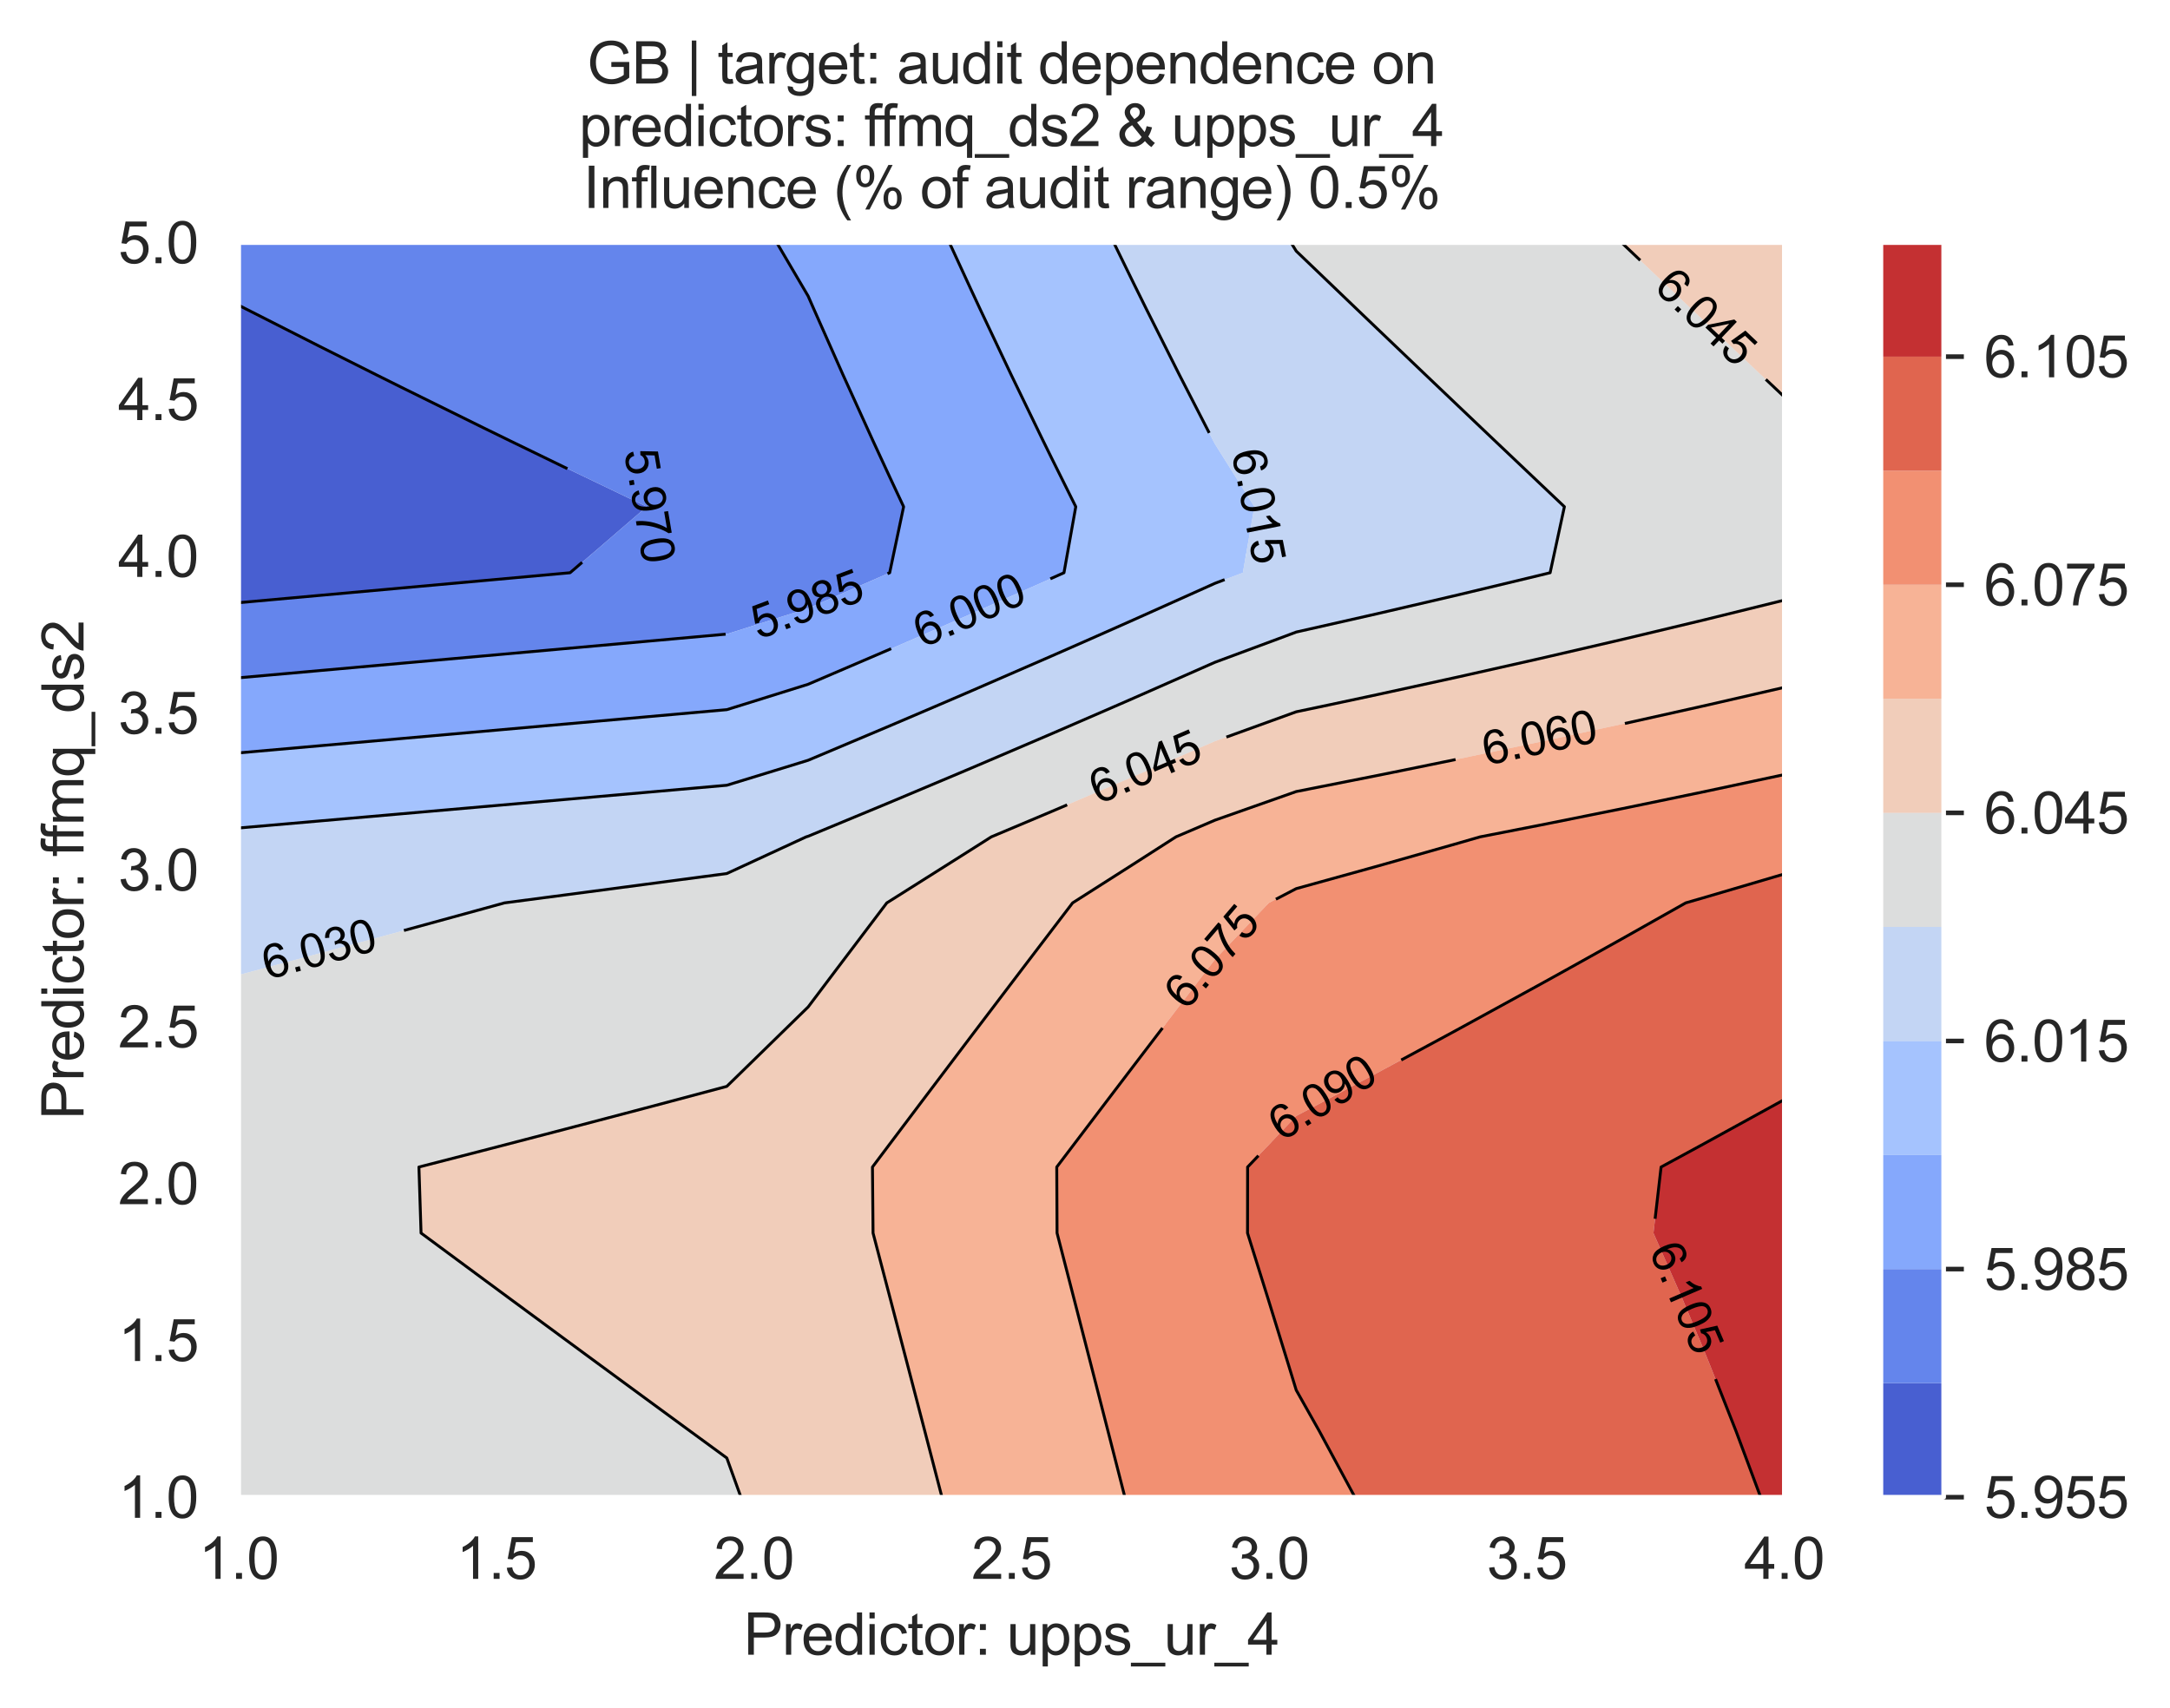 <?xml version="1.0" encoding="utf-8" standalone="no"?>
<!DOCTYPE svg PUBLIC "-//W3C//DTD SVG 1.1//EN"
  "http://www.w3.org/Graphics/SVG/1.1/DTD/svg11.dtd">
<svg xmlns:xlink="http://www.w3.org/1999/xlink" width="376.041pt" height="295.974pt" viewBox="0 0 376.041 295.974" xmlns="http://www.w3.org/2000/svg" version="1.1">
 <defs>
  <style type="text/css">*{stroke-linejoin: round; stroke-linecap: butt}</style>
 </defs>
 <g id="figure_1">
  <g id="patch_1">
   <path d="M 0 295.974 
L 376.041 295.974 
L 376.041 0 
L 0 0 
z
" style="fill: #ffffff"/>
  </g>
  <g id="axes_1">
   <g id="patch_2">
    <path d="M 41.367 259.483 
L 309.207 259.483 
L 309.207 42.043 
L 41.367 42.043 
z
" style="fill: #eaeaf2"/>
   </g>
   <g id="matplotlib.axis_1">
    <g id="xtick_1">
     <g id="line2d_1">
      <path d="M 41.367 259.483 
L 41.367 42.043 
" clip-path="url(#p61be974953)" style="fill: none; stroke: #ffffff; stroke-width: 0.8; stroke-linecap: round"/>
     </g>
     <g id="text_1">
      <!-- 1.0 -->
      <g style="fill: #262626" transform="translate(34.417 273.641)scale(0.1 -0.1)">
       <defs>
        <path id="ArialMT-31" d="M 2384 0 
L 1822 0 
L 1822 3584 
Q 1619 3391 1289 3197 
Q 959 3003 697 2906 
L 697 3450 
Q 1169 3672 1522 3987 
Q 1875 4303 2022 4600 
L 2384 4600 
L 2384 0 
z
" transform="scale(0.016)"/>
        <path id="ArialMT-2e" d="M 581 0 
L 581 641 
L 1222 641 
L 1222 0 
L 581 0 
z
" transform="scale(0.016)"/>
        <path id="ArialMT-30" d="M 266 2259 
Q 266 3072 433 3567 
Q 600 4063 929 4331 
Q 1259 4600 1759 4600 
Q 2128 4600 2406 4451 
Q 2684 4303 2865 4023 
Q 3047 3744 3150 3342 
Q 3253 2941 3253 2259 
Q 3253 1453 3087 958 
Q 2922 463 2592 192 
Q 2263 -78 1759 -78 
Q 1097 -78 719 397 
Q 266 969 266 2259 
z
M 844 2259 
Q 844 1131 1108 757 
Q 1372 384 1759 384 
Q 2147 384 2411 759 
Q 2675 1134 2675 2259 
Q 2675 3391 2411 3762 
Q 2147 4134 1753 4134 
Q 1366 4134 1134 3806 
Q 844 3388 844 2259 
z
" transform="scale(0.016)"/>
       </defs>
       <use xlink:href="#ArialMT-31"/>
       <use xlink:href="#ArialMT-2e" x="55.615"/>
       <use xlink:href="#ArialMT-30" x="83.398"/>
      </g>
     </g>
    </g>
    <g id="xtick_2">
     <g id="line2d_2">
      <path d="M 86.007 259.483 
L 86.007 42.043 
" clip-path="url(#p61be974953)" style="fill: none; stroke: #ffffff; stroke-width: 0.8; stroke-linecap: round"/>
     </g>
     <g id="text_2">
      <!-- 1.5 -->
      <g style="fill: #262626" transform="translate(79.057 273.641)scale(0.1 -0.1)">
       <defs>
        <path id="ArialMT-35" d="M 266 1200 
L 856 1250 
Q 922 819 1161 601 
Q 1400 384 1738 384 
Q 2144 384 2425 690 
Q 2706 997 2706 1503 
Q 2706 1984 2436 2262 
Q 2166 2541 1728 2541 
Q 1456 2541 1237 2417 
Q 1019 2294 894 2097 
L 366 2166 
L 809 4519 
L 3088 4519 
L 3088 3981 
L 1259 3981 
L 1013 2750 
Q 1425 3038 1878 3038 
Q 2478 3038 2890 2622 
Q 3303 2206 3303 1553 
Q 3303 931 2941 478 
Q 2500 -78 1738 -78 
Q 1113 -78 717 272 
Q 322 622 266 1200 
z
" transform="scale(0.016)"/>
       </defs>
       <use xlink:href="#ArialMT-31"/>
       <use xlink:href="#ArialMT-2e" x="55.615"/>
       <use xlink:href="#ArialMT-35" x="83.398"/>
      </g>
     </g>
    </g>
    <g id="xtick_3">
     <g id="line2d_3">
      <path d="M 130.647 259.483 
L 130.647 42.043 
" clip-path="url(#p61be974953)" style="fill: none; stroke: #ffffff; stroke-width: 0.8; stroke-linecap: round"/>
     </g>
     <g id="text_3">
      <!-- 2.0 -->
      <g style="fill: #262626" transform="translate(123.697 273.641)scale(0.1 -0.1)">
       <defs>
        <path id="ArialMT-32" d="M 3222 541 
L 3222 0 
L 194 0 
Q 188 203 259 391 
Q 375 700 629 1000 
Q 884 1300 1366 1694 
Q 2113 2306 2375 2664 
Q 2638 3022 2638 3341 
Q 2638 3675 2398 3904 
Q 2159 4134 1775 4134 
Q 1369 4134 1125 3890 
Q 881 3647 878 3216 
L 300 3275 
Q 359 3922 746 4261 
Q 1134 4600 1788 4600 
Q 2447 4600 2831 4234 
Q 3216 3869 3216 3328 
Q 3216 3053 3103 2787 
Q 2991 2522 2730 2228 
Q 2469 1934 1863 1422 
Q 1356 997 1212 845 
Q 1069 694 975 541 
L 3222 541 
z
" transform="scale(0.016)"/>
       </defs>
       <use xlink:href="#ArialMT-32"/>
       <use xlink:href="#ArialMT-2e" x="55.615"/>
       <use xlink:href="#ArialMT-30" x="83.398"/>
      </g>
     </g>
    </g>
    <g id="xtick_4">
     <g id="line2d_4">
      <path d="M 175.287 259.483 
L 175.287 42.043 
" clip-path="url(#p61be974953)" style="fill: none; stroke: #ffffff; stroke-width: 0.8; stroke-linecap: round"/>
     </g>
     <g id="text_4">
      <!-- 2.5 -->
      <g style="fill: #262626" transform="translate(168.337 273.641)scale(0.1 -0.1)">
       <use xlink:href="#ArialMT-32"/>
       <use xlink:href="#ArialMT-2e" x="55.615"/>
       <use xlink:href="#ArialMT-35" x="83.398"/>
      </g>
     </g>
    </g>
    <g id="xtick_5">
     <g id="line2d_5">
      <path d="M 219.927 259.483 
L 219.927 42.043 
" clip-path="url(#p61be974953)" style="fill: none; stroke: #ffffff; stroke-width: 0.8; stroke-linecap: round"/>
     </g>
     <g id="text_5">
      <!-- 3.0 -->
      <g style="fill: #262626" transform="translate(212.977 273.641)scale(0.1 -0.1)">
       <defs>
        <path id="ArialMT-33" d="M 269 1209 
L 831 1284 
Q 928 806 1161 595 
Q 1394 384 1728 384 
Q 2125 384 2398 659 
Q 2672 934 2672 1341 
Q 2672 1728 2419 1979 
Q 2166 2231 1775 2231 
Q 1616 2231 1378 2169 
L 1441 2663 
Q 1497 2656 1531 2656 
Q 1891 2656 2178 2843 
Q 2466 3031 2466 3422 
Q 2466 3731 2256 3934 
Q 2047 4138 1716 4138 
Q 1388 4138 1169 3931 
Q 950 3725 888 3313 
L 325 3413 
Q 428 3978 793 4289 
Q 1159 4600 1703 4600 
Q 2078 4600 2393 4439 
Q 2709 4278 2876 4000 
Q 3044 3722 3044 3409 
Q 3044 3113 2884 2869 
Q 2725 2625 2413 2481 
Q 2819 2388 3044 2092 
Q 3269 1797 3269 1353 
Q 3269 753 2831 336 
Q 2394 -81 1725 -81 
Q 1122 -81 723 278 
Q 325 638 269 1209 
z
" transform="scale(0.016)"/>
       </defs>
       <use xlink:href="#ArialMT-33"/>
       <use xlink:href="#ArialMT-2e" x="55.615"/>
       <use xlink:href="#ArialMT-30" x="83.398"/>
      </g>
     </g>
    </g>
    <g id="xtick_6">
     <g id="line2d_6">
      <path d="M 264.567 259.483 
L 264.567 42.043 
" clip-path="url(#p61be974953)" style="fill: none; stroke: #ffffff; stroke-width: 0.8; stroke-linecap: round"/>
     </g>
     <g id="text_6">
      <!-- 3.5 -->
      <g style="fill: #262626" transform="translate(257.617 273.641)scale(0.1 -0.1)">
       <use xlink:href="#ArialMT-33"/>
       <use xlink:href="#ArialMT-2e" x="55.615"/>
       <use xlink:href="#ArialMT-35" x="83.398"/>
      </g>
     </g>
    </g>
    <g id="xtick_7">
     <g id="line2d_7">
      <path d="M 309.207 259.483 
L 309.207 42.043 
" clip-path="url(#p61be974953)" style="fill: none; stroke: #ffffff; stroke-width: 0.8; stroke-linecap: round"/>
     </g>
     <g id="text_7">
      <!-- 4.0 -->
      <g style="fill: #262626" transform="translate(302.257 273.641)scale(0.1 -0.1)">
       <defs>
        <path id="ArialMT-34" d="M 2069 0 
L 2069 1097 
L 81 1097 
L 81 1613 
L 2172 4581 
L 2631 4581 
L 2631 1613 
L 3250 1613 
L 3250 1097 
L 2631 1097 
L 2631 0 
L 2069 0 
z
M 2069 1613 
L 2069 3678 
L 634 1613 
L 2069 1613 
z
" transform="scale(0.016)"/>
       </defs>
       <use xlink:href="#ArialMT-34"/>
       <use xlink:href="#ArialMT-2e" x="55.615"/>
       <use xlink:href="#ArialMT-30" x="83.398"/>
      </g>
     </g>
    </g>
    <g id="text_8">
     <!-- Predictor: upps_ur_4 -->
     <g style="fill: #262626" transform="translate(128.875 286.786)scale(0.1 -0.1)">
      <defs>
       <path id="ArialMT-50" d="M 494 0 
L 494 4581 
L 2222 4581 
Q 2678 4581 2919 4538 
Q 3256 4481 3484 4323 
Q 3713 4166 3852 3881 
Q 3991 3597 3991 3256 
Q 3991 2672 3619 2267 
Q 3247 1863 2275 1863 
L 1100 1863 
L 1100 0 
L 494 0 
z
M 1100 2403 
L 2284 2403 
Q 2872 2403 3119 2622 
Q 3366 2841 3366 3238 
Q 3366 3525 3220 3729 
Q 3075 3934 2838 4000 
Q 2684 4041 2272 4041 
L 1100 4041 
L 1100 2403 
z
" transform="scale(0.016)"/>
       <path id="ArialMT-72" d="M 416 0 
L 416 3319 
L 922 3319 
L 922 2816 
Q 1116 3169 1280 3281 
Q 1444 3394 1641 3394 
Q 1925 3394 2219 3213 
L 2025 2691 
Q 1819 2813 1613 2813 
Q 1428 2813 1281 2702 
Q 1134 2591 1072 2394 
Q 978 2094 978 1738 
L 978 0 
L 416 0 
z
" transform="scale(0.016)"/>
       <path id="ArialMT-65" d="M 2694 1069 
L 3275 997 
Q 3138 488 2766 206 
Q 2394 -75 1816 -75 
Q 1088 -75 661 373 
Q 234 822 234 1631 
Q 234 2469 665 2931 
Q 1097 3394 1784 3394 
Q 2450 3394 2872 2941 
Q 3294 2488 3294 1666 
Q 3294 1616 3291 1516 
L 816 1516 
Q 847 969 1125 678 
Q 1403 388 1819 388 
Q 2128 388 2347 550 
Q 2566 713 2694 1069 
z
M 847 1978 
L 2700 1978 
Q 2663 2397 2488 2606 
Q 2219 2931 1791 2931 
Q 1403 2931 1139 2672 
Q 875 2413 847 1978 
z
" transform="scale(0.016)"/>
       <path id="ArialMT-64" d="M 2575 0 
L 2575 419 
Q 2259 -75 1647 -75 
Q 1250 -75 917 144 
Q 584 363 401 755 
Q 219 1147 219 1656 
Q 219 2153 384 2558 
Q 550 2963 881 3178 
Q 1213 3394 1622 3394 
Q 1922 3394 2156 3267 
Q 2391 3141 2538 2938 
L 2538 4581 
L 3097 4581 
L 3097 0 
L 2575 0 
z
M 797 1656 
Q 797 1019 1065 703 
Q 1334 388 1700 388 
Q 2069 388 2326 689 
Q 2584 991 2584 1609 
Q 2584 2291 2321 2609 
Q 2059 2928 1675 2928 
Q 1300 2928 1048 2622 
Q 797 2316 797 1656 
z
" transform="scale(0.016)"/>
       <path id="ArialMT-69" d="M 425 3934 
L 425 4581 
L 988 4581 
L 988 3934 
L 425 3934 
z
M 425 0 
L 425 3319 
L 988 3319 
L 988 0 
L 425 0 
z
" transform="scale(0.016)"/>
       <path id="ArialMT-63" d="M 2588 1216 
L 3141 1144 
Q 3050 572 2676 248 
Q 2303 -75 1759 -75 
Q 1078 -75 664 370 
Q 250 816 250 1647 
Q 250 2184 428 2587 
Q 606 2991 970 3192 
Q 1334 3394 1763 3394 
Q 2303 3394 2647 3120 
Q 2991 2847 3088 2344 
L 2541 2259 
Q 2463 2594 2264 2762 
Q 2066 2931 1784 2931 
Q 1359 2931 1093 2626 
Q 828 2322 828 1663 
Q 828 994 1084 691 
Q 1341 388 1753 388 
Q 2084 388 2306 591 
Q 2528 794 2588 1216 
z
" transform="scale(0.016)"/>
       <path id="ArialMT-74" d="M 1650 503 
L 1731 6 
Q 1494 -44 1306 -44 
Q 1000 -44 831 53 
Q 663 150 594 308 
Q 525 466 525 972 
L 525 2881 
L 113 2881 
L 113 3319 
L 525 3319 
L 525 4141 
L 1084 4478 
L 1084 3319 
L 1650 3319 
L 1650 2881 
L 1084 2881 
L 1084 941 
Q 1084 700 1114 631 
Q 1144 563 1211 522 
Q 1278 481 1403 481 
Q 1497 481 1650 503 
z
" transform="scale(0.016)"/>
       <path id="ArialMT-6f" d="M 213 1659 
Q 213 2581 725 3025 
Q 1153 3394 1769 3394 
Q 2453 3394 2887 2945 
Q 3322 2497 3322 1706 
Q 3322 1066 3130 698 
Q 2938 331 2570 128 
Q 2203 -75 1769 -75 
Q 1072 -75 642 372 
Q 213 819 213 1659 
z
M 791 1659 
Q 791 1022 1069 705 
Q 1347 388 1769 388 
Q 2188 388 2466 706 
Q 2744 1025 2744 1678 
Q 2744 2294 2464 2611 
Q 2184 2928 1769 2928 
Q 1347 2928 1069 2612 
Q 791 2297 791 1659 
z
" transform="scale(0.016)"/>
       <path id="ArialMT-3a" d="M 578 2678 
L 578 3319 
L 1219 3319 
L 1219 2678 
L 578 2678 
z
M 578 0 
L 578 641 
L 1219 641 
L 1219 0 
L 578 0 
z
" transform="scale(0.016)"/>
       <path id="ArialMT-20" transform="scale(0.016)"/>
       <path id="ArialMT-75" d="M 2597 0 
L 2597 488 
Q 2209 -75 1544 -75 
Q 1250 -75 995 37 
Q 741 150 617 320 
Q 494 491 444 738 
Q 409 903 409 1263 
L 409 3319 
L 972 3319 
L 972 1478 
Q 972 1038 1006 884 
Q 1059 663 1231 536 
Q 1403 409 1656 409 
Q 1909 409 2131 539 
Q 2353 669 2445 892 
Q 2538 1116 2538 1541 
L 2538 3319 
L 3100 3319 
L 3100 0 
L 2597 0 
z
" transform="scale(0.016)"/>
       <path id="ArialMT-70" d="M 422 -1272 
L 422 3319 
L 934 3319 
L 934 2888 
Q 1116 3141 1344 3267 
Q 1572 3394 1897 3394 
Q 2322 3394 2647 3175 
Q 2972 2956 3137 2557 
Q 3303 2159 3303 1684 
Q 3303 1175 3120 767 
Q 2938 359 2589 142 
Q 2241 -75 1856 -75 
Q 1575 -75 1351 44 
Q 1128 163 984 344 
L 984 -1272 
L 422 -1272 
z
M 931 1641 
Q 931 1000 1190 694 
Q 1450 388 1819 388 
Q 2194 388 2461 705 
Q 2728 1022 2728 1688 
Q 2728 2322 2467 2637 
Q 2206 2953 1844 2953 
Q 1484 2953 1207 2617 
Q 931 2281 931 1641 
z
" transform="scale(0.016)"/>
       <path id="ArialMT-73" d="M 197 991 
L 753 1078 
Q 800 744 1014 566 
Q 1228 388 1613 388 
Q 2000 388 2187 545 
Q 2375 703 2375 916 
Q 2375 1106 2209 1216 
Q 2094 1291 1634 1406 
Q 1016 1563 777 1677 
Q 538 1791 414 1992 
Q 291 2194 291 2438 
Q 291 2659 392 2848 
Q 494 3038 669 3163 
Q 800 3259 1026 3326 
Q 1253 3394 1513 3394 
Q 1903 3394 2198 3281 
Q 2494 3169 2634 2976 
Q 2775 2784 2828 2463 
L 2278 2388 
Q 2241 2644 2061 2787 
Q 1881 2931 1553 2931 
Q 1166 2931 1000 2803 
Q 834 2675 834 2503 
Q 834 2394 903 2306 
Q 972 2216 1119 2156 
Q 1203 2125 1616 2013 
Q 2213 1853 2448 1751 
Q 2684 1650 2818 1456 
Q 2953 1263 2953 975 
Q 2953 694 2789 445 
Q 2625 197 2315 61 
Q 2006 -75 1616 -75 
Q 969 -75 630 194 
Q 291 463 197 991 
z
" transform="scale(0.016)"/>
       <path id="ArialMT-5f" d="M -97 -1272 
L -97 -866 
L 3631 -866 
L 3631 -1272 
L -97 -1272 
z
" transform="scale(0.016)"/>
      </defs>
      <use xlink:href="#ArialMT-50"/>
      <use xlink:href="#ArialMT-72" x="66.699"/>
      <use xlink:href="#ArialMT-65" x="100"/>
      <use xlink:href="#ArialMT-64" x="155.615"/>
      <use xlink:href="#ArialMT-69" x="211.23"/>
      <use xlink:href="#ArialMT-63" x="233.447"/>
      <use xlink:href="#ArialMT-74" x="283.447"/>
      <use xlink:href="#ArialMT-6f" x="311.23"/>
      <use xlink:href="#ArialMT-72" x="366.846"/>
      <use xlink:href="#ArialMT-3a" x="400.146"/>
      <use xlink:href="#ArialMT-20" x="427.93"/>
      <use xlink:href="#ArialMT-75" x="455.713"/>
      <use xlink:href="#ArialMT-70" x="511.328"/>
      <use xlink:href="#ArialMT-70" x="566.943"/>
      <use xlink:href="#ArialMT-73" x="622.559"/>
      <use xlink:href="#ArialMT-5f" x="672.559"/>
      <use xlink:href="#ArialMT-75" x="728.174"/>
      <use xlink:href="#ArialMT-72" x="783.789"/>
      <use xlink:href="#ArialMT-5f" x="817.09"/>
      <use xlink:href="#ArialMT-34" x="872.705"/>
     </g>
    </g>
   </g>
   <g id="matplotlib.axis_2">
    <g id="ytick_1">
     <g id="line2d_8">
      <path d="M 41.367 259.483 
L 309.207 259.483 
" clip-path="url(#p61be974953)" style="fill: none; stroke: #ffffff; stroke-width: 0.8; stroke-linecap: round"/>
     </g>
     <g id="text_9">
      <!-- 1.0 -->
      <g style="fill: #262626" transform="translate(20.467 263.062)scale(0.1 -0.1)">
       <use xlink:href="#ArialMT-31"/>
       <use xlink:href="#ArialMT-2e" x="55.615"/>
       <use xlink:href="#ArialMT-30" x="83.398"/>
      </g>
     </g>
    </g>
    <g id="ytick_2">
     <g id="line2d_9">
      <path d="M 41.367 232.303 
L 309.207 232.303 
" clip-path="url(#p61be974953)" style="fill: none; stroke: #ffffff; stroke-width: 0.8; stroke-linecap: round"/>
     </g>
     <g id="text_10">
      <!-- 1.5 -->
      <g style="fill: #262626" transform="translate(20.467 235.882)scale(0.1 -0.1)">
       <use xlink:href="#ArialMT-31"/>
       <use xlink:href="#ArialMT-2e" x="55.615"/>
       <use xlink:href="#ArialMT-35" x="83.398"/>
      </g>
     </g>
    </g>
    <g id="ytick_3">
     <g id="line2d_10">
      <path d="M 41.367 205.123 
L 309.207 205.123 
" clip-path="url(#p61be974953)" style="fill: none; stroke: #ffffff; stroke-width: 0.8; stroke-linecap: round"/>
     </g>
     <g id="text_11">
      <!-- 2.0 -->
      <g style="fill: #262626" transform="translate(20.467 208.702)scale(0.1 -0.1)">
       <use xlink:href="#ArialMT-32"/>
       <use xlink:href="#ArialMT-2e" x="55.615"/>
       <use xlink:href="#ArialMT-30" x="83.398"/>
      </g>
     </g>
    </g>
    <g id="ytick_4">
     <g id="line2d_11">
      <path d="M 41.367 177.943 
L 309.207 177.943 
" clip-path="url(#p61be974953)" style="fill: none; stroke: #ffffff; stroke-width: 0.8; stroke-linecap: round"/>
     </g>
     <g id="text_12">
      <!-- 2.5 -->
      <g style="fill: #262626" transform="translate(20.467 181.522)scale(0.1 -0.1)">
       <use xlink:href="#ArialMT-32"/>
       <use xlink:href="#ArialMT-2e" x="55.615"/>
       <use xlink:href="#ArialMT-35" x="83.398"/>
      </g>
     </g>
    </g>
    <g id="ytick_5">
     <g id="line2d_12">
      <path d="M 41.367 150.763 
L 309.207 150.763 
" clip-path="url(#p61be974953)" style="fill: none; stroke: #ffffff; stroke-width: 0.8; stroke-linecap: round"/>
     </g>
     <g id="text_13">
      <!-- 3.0 -->
      <g style="fill: #262626" transform="translate(20.467 154.342)scale(0.1 -0.1)">
       <use xlink:href="#ArialMT-33"/>
       <use xlink:href="#ArialMT-2e" x="55.615"/>
       <use xlink:href="#ArialMT-30" x="83.398"/>
      </g>
     </g>
    </g>
    <g id="ytick_6">
     <g id="line2d_13">
      <path d="M 41.367 123.583 
L 309.207 123.583 
" clip-path="url(#p61be974953)" style="fill: none; stroke: #ffffff; stroke-width: 0.8; stroke-linecap: round"/>
     </g>
     <g id="text_14">
      <!-- 3.5 -->
      <g style="fill: #262626" transform="translate(20.467 127.162)scale(0.1 -0.1)">
       <use xlink:href="#ArialMT-33"/>
       <use xlink:href="#ArialMT-2e" x="55.615"/>
       <use xlink:href="#ArialMT-35" x="83.398"/>
      </g>
     </g>
    </g>
    <g id="ytick_7">
     <g id="line2d_14">
      <path d="M 41.367 96.403 
L 309.207 96.403 
" clip-path="url(#p61be974953)" style="fill: none; stroke: #ffffff; stroke-width: 0.8; stroke-linecap: round"/>
     </g>
     <g id="text_15">
      <!-- 4.0 -->
      <g style="fill: #262626" transform="translate(20.467 99.982)scale(0.1 -0.1)">
       <use xlink:href="#ArialMT-34"/>
       <use xlink:href="#ArialMT-2e" x="55.615"/>
       <use xlink:href="#ArialMT-30" x="83.398"/>
      </g>
     </g>
    </g>
    <g id="ytick_8">
     <g id="line2d_15">
      <path d="M 41.367 69.223 
L 309.207 69.223 
" clip-path="url(#p61be974953)" style="fill: none; stroke: #ffffff; stroke-width: 0.8; stroke-linecap: round"/>
     </g>
     <g id="text_16">
      <!-- 4.5 -->
      <g style="fill: #262626" transform="translate(20.467 72.802)scale(0.1 -0.1)">
       <use xlink:href="#ArialMT-34"/>
       <use xlink:href="#ArialMT-2e" x="55.615"/>
       <use xlink:href="#ArialMT-35" x="83.398"/>
      </g>
     </g>
    </g>
    <g id="ytick_9">
     <g id="line2d_16">
      <path d="M 41.367 42.043 
L 309.207 42.043 
" clip-path="url(#p61be974953)" style="fill: none; stroke: #ffffff; stroke-width: 0.8; stroke-linecap: round"/>
     </g>
     <g id="text_17">
      <!-- 5.0 -->
      <g style="fill: #262626" transform="translate(20.467 45.622)scale(0.1 -0.1)">
       <use xlink:href="#ArialMT-35"/>
       <use xlink:href="#ArialMT-2e" x="55.615"/>
       <use xlink:href="#ArialMT-30" x="83.398"/>
      </g>
     </g>
    </g>
    <g id="text_18">
     <!-- Predictor: ffmq_ds2 -->
     <g style="fill: #262626" transform="translate(14.48 194.025)rotate(-90)scale(0.1 -0.1)">
      <defs>
       <path id="ArialMT-66" d="M 556 0 
L 556 2881 
L 59 2881 
L 59 3319 
L 556 3319 
L 556 3672 
Q 556 4006 616 4169 
Q 697 4388 901 4523 
Q 1106 4659 1475 4659 
Q 1713 4659 2000 4603 
L 1916 4113 
Q 1741 4144 1584 4144 
Q 1328 4144 1222 4034 
Q 1116 3925 1116 3625 
L 1116 3319 
L 1763 3319 
L 1763 2881 
L 1116 2881 
L 1116 0 
L 556 0 
z
" transform="scale(0.016)"/>
       <path id="ArialMT-6d" d="M 422 0 
L 422 3319 
L 925 3319 
L 925 2853 
Q 1081 3097 1340 3245 
Q 1600 3394 1931 3394 
Q 2300 3394 2536 3241 
Q 2772 3088 2869 2813 
Q 3263 3394 3894 3394 
Q 4388 3394 4653 3120 
Q 4919 2847 4919 2278 
L 4919 0 
L 4359 0 
L 4359 2091 
Q 4359 2428 4304 2576 
Q 4250 2725 4106 2815 
Q 3963 2906 3769 2906 
Q 3419 2906 3187 2673 
Q 2956 2441 2956 1928 
L 2956 0 
L 2394 0 
L 2394 2156 
Q 2394 2531 2256 2718 
Q 2119 2906 1806 2906 
Q 1569 2906 1367 2781 
Q 1166 2656 1075 2415 
Q 984 2175 984 1722 
L 984 0 
L 422 0 
z
" transform="scale(0.016)"/>
       <path id="ArialMT-71" d="M 2538 -1272 
L 2538 353 
Q 2406 169 2170 47 
Q 1934 -75 1669 -75 
Q 1078 -75 651 397 
Q 225 869 225 1691 
Q 225 2191 398 2587 
Q 572 2984 901 3189 
Q 1231 3394 1625 3394 
Q 2241 3394 2594 2875 
L 2594 3319 
L 3100 3319 
L 3100 -1272 
L 2538 -1272 
z
M 803 1669 
Q 803 1028 1072 708 
Q 1341 388 1716 388 
Q 2075 388 2334 692 
Q 2594 997 2594 1619 
Q 2594 2281 2320 2615 
Q 2047 2950 1678 2950 
Q 1313 2950 1058 2639 
Q 803 2328 803 1669 
z
" transform="scale(0.016)"/>
      </defs>
      <use xlink:href="#ArialMT-50"/>
      <use xlink:href="#ArialMT-72" x="66.699"/>
      <use xlink:href="#ArialMT-65" x="100"/>
      <use xlink:href="#ArialMT-64" x="155.615"/>
      <use xlink:href="#ArialMT-69" x="211.23"/>
      <use xlink:href="#ArialMT-63" x="233.447"/>
      <use xlink:href="#ArialMT-74" x="283.447"/>
      <use xlink:href="#ArialMT-6f" x="311.23"/>
      <use xlink:href="#ArialMT-72" x="366.846"/>
      <use xlink:href="#ArialMT-3a" x="400.146"/>
      <use xlink:href="#ArialMT-20" x="427.93"/>
      <use xlink:href="#ArialMT-66" x="455.713"/>
      <use xlink:href="#ArialMT-66" x="481.746"/>
      <use xlink:href="#ArialMT-6d" x="509.529"/>
      <use xlink:href="#ArialMT-71" x="592.83"/>
      <use xlink:href="#ArialMT-5f" x="648.445"/>
      <use xlink:href="#ArialMT-64" x="704.061"/>
      <use xlink:href="#ArialMT-73" x="759.676"/>
      <use xlink:href="#ArialMT-32" x="809.676"/>
     </g>
    </g>
   </g>
   <g id="PathCollection_1">
    <path d="M 55.464 103.184 
L 69.561 101.911 
L 83.658 100.636 
L 97.755 99.358 
L 98.787 99.264 
L 111.851 88.005 
L 112.064 87.82 
L 111.851 87.719 
L 97.755 80.95 
L 88.338 76.376 
L 83.658 74.087 
L 69.561 67.126 
L 65.158 64.932 
L 55.464 60.066 
L 42.506 53.487 
L 41.367 52.905 
L 41.367 53.487 
L 41.367 64.932 
L 41.367 76.376 
L 41.367 87.82 
L 41.367 99.264 
L 41.367 104.454 
z
" clip-path="url(#p61be974953)" style="fill: #485fd1"/>
   </g>
   <g id="PathCollection_2">
    <path d="M 55.464 116.215 
L 69.561 114.956 
L 83.658 113.694 
L 97.755 112.43 
L 111.851 111.164 
L 116.909 110.708 
L 125.948 109.894 
L 140.045 105.424 
L 154.142 99.277 
L 154.172 99.264 
L 156.589 87.82 
L 154.142 82.59 
L 151.269 76.376 
L 146.072 64.932 
L 140.994 53.487 
L 140.045 51.318 
L 134.596 42.043 
L 125.948 42.043 
L 111.851 42.043 
L 97.755 42.043 
L 83.658 42.043 
L 69.561 42.043 
L 55.464 42.043 
L 41.367 42.043 
L 41.367 52.905 
L 42.506 53.487 
L 55.464 60.066 
L 65.158 64.932 
L 69.561 67.126 
L 83.658 74.087 
L 88.338 76.376 
L 97.755 80.95 
L 111.851 87.719 
L 112.064 87.82 
L 111.851 88.005 
L 98.787 99.264 
L 97.755 99.358 
L 83.658 100.636 
L 69.561 101.911 
L 55.464 103.184 
L 41.367 104.454 
L 41.367 110.708 
L 41.367 117.471 
z
" clip-path="url(#p61be974953)" style="fill: #6485ec"/>
   </g>
   <g id="PathCollection_3">
    <path d="M 55.464 129.245 
L 69.561 128 
L 83.658 126.753 
L 97.755 125.503 
L 111.851 124.25 
L 125.948 122.995 
L 128.657 122.153 
L 140.045 118.594 
L 154.142 112.548 
L 158.388 110.708 
L 168.239 106.409 
L 182.336 100.176 
L 184.379 99.264 
L 186.423 87.82 
L 182.336 79.596 
L 180.754 76.376 
L 175.216 64.932 
L 169.804 53.487 
L 168.239 50.126 
L 164.516 42.043 
L 154.142 42.043 
L 140.045 42.043 
L 134.596 42.043 
L 140.045 51.318 
L 140.994 53.487 
L 146.072 64.932 
L 151.269 76.376 
L 154.142 82.59 
L 156.589 87.82 
L 154.172 99.264 
L 154.142 99.277 
L 140.045 105.424 
L 125.948 109.894 
L 116.909 110.708 
L 111.851 111.164 
L 97.755 112.43 
L 83.658 113.694 
L 69.561 114.956 
L 55.464 116.215 
L 41.367 117.471 
L 41.367 122.153 
L 41.367 130.487 
z
" clip-path="url(#p61be974953)" style="fill: #85a8fc"/>
   </g>
   <g id="PathCollection_4">
    <path d="M 55.464 142.276 
L 69.561 141.045 
L 83.658 139.811 
L 97.755 138.575 
L 111.851 137.337 
L 125.948 136.095 
L 134.1 133.597 
L 140.045 131.765 
L 154.142 125.818 
L 162.725 122.153 
L 168.239 119.78 
L 182.336 113.649 
L 189.023 110.708 
L 196.432 107.424 
L 210.529 101.102 
L 215.378 99.264 
L 217.373 87.82 
L 210.529 76.934 
L 210.239 76.376 
L 204.36 64.932 
L 198.615 53.487 
L 196.432 49.071 
L 193 42.043 
L 182.336 42.043 
L 168.239 42.043 
L 164.516 42.043 
L 168.239 50.126 
L 169.804 53.487 
L 175.216 64.932 
L 180.754 76.376 
L 182.336 79.596 
L 186.423 87.82 
L 184.379 99.264 
L 182.336 100.176 
L 168.239 106.409 
L 158.388 110.708 
L 154.142 112.548 
L 140.045 118.594 
L 128.657 122.153 
L 125.948 122.995 
L 111.851 124.25 
L 97.755 125.503 
L 83.658 126.753 
L 69.561 128 
L 55.464 129.245 
L 41.367 130.487 
L 41.367 133.597 
L 41.367 143.504 
z
" clip-path="url(#p61be974953)" style="fill: #a5c3fe"/>
   </g>
   <g id="PathCollection_5">
    <path d="M 45.309 167.929 
L 55.464 165.205 
L 69.561 161.385 
L 83.658 157.522 
L 87.413 156.485 
L 97.755 155.126 
L 111.851 153.265 
L 125.948 151.397 
L 139.699 145.041 
L 140.045 144.936 
L 154.142 139.088 
L 167.188 133.597 
L 168.239 133.151 
L 182.336 127.123 
L 193.799 122.153 
L 196.432 121.002 
L 210.529 114.786 
L 221.518 110.708 
L 224.626 109.543 
L 238.723 106.351 
L 252.82 103.065 
L 266.917 99.681 
L 268.623 99.264 
L 271.096 87.82 
L 266.917 83.862 
L 259.027 76.376 
L 252.82 70.473 
L 247.004 64.932 
L 238.723 57.025 
L 235.025 53.487 
L 224.626 43.517 
L 223.717 42.043 
L 210.529 42.043 
L 196.432 42.043 
L 193 42.043 
L 196.432 49.071 
L 198.615 53.487 
L 204.36 64.932 
L 210.239 76.376 
L 210.529 76.934 
L 217.373 87.82 
L 215.378 99.264 
L 210.529 101.102 
L 196.432 107.424 
L 189.023 110.708 
L 182.336 113.649 
L 168.239 119.78 
L 162.725 122.153 
L 154.142 125.818 
L 140.045 131.765 
L 134.1 133.597 
L 125.948 136.095 
L 111.851 137.337 
L 97.755 138.575 
L 83.658 139.811 
L 69.561 141.045 
L 55.464 142.276 
L 41.367 143.504 
L 41.367 145.041 
L 41.367 156.485 
L 41.367 167.929 
L 41.367 168.981 
z
" clip-path="url(#p61be974953)" style="fill: #c3d5f4"/>
   </g>
   <g id="PathCollection_6">
    <path d="M 55.464 259.483 
L 69.561 259.483 
L 83.658 259.483 
L 97.755 259.483 
L 111.851 259.483 
L 125.948 259.483 
L 128.397 259.483 
L 125.948 252.687 
L 119.595 248.039 
L 111.851 242.363 
L 103.995 236.595 
L 97.755 232.005 
L 88.452 225.15 
L 83.658 221.612 
L 72.965 213.706 
L 72.596 202.262 
L 83.658 199.414 
L 97.755 195.746 
L 111.851 192.037 
L 116.449 190.818 
L 125.948 188.284 
L 135.073 179.374 
L 140.045 174.52 
L 145.015 167.929 
L 153.674 156.485 
L 154.142 156.191 
L 168.239 147.292 
L 171.783 145.041 
L 182.336 140.597 
L 196.432 134.58 
L 198.715 133.597 
L 210.529 128.469 
L 224.626 123.364 
L 230.383 122.153 
L 238.723 120.372 
L 252.82 117.292 
L 266.917 114.121 
L 281.014 110.852 
L 281.625 110.708 
L 295.11 107.484 
L 309.207 104.01 
L 309.207 99.264 
L 309.207 87.82 
L 309.207 76.376 
L 309.207 68.784 
L 305.128 64.932 
L 295.11 55.45 
L 293.04 53.487 
L 281.014 42.058 
L 280.998 42.043 
L 266.917 42.043 
L 252.82 42.043 
L 238.723 42.043 
L 224.626 42.043 
L 223.717 42.043 
L 224.626 43.517 
L 235.025 53.487 
L 238.723 57.025 
L 247.004 64.932 
L 252.82 70.473 
L 259.027 76.376 
L 266.917 83.862 
L 271.096 87.82 
L 268.623 99.264 
L 266.917 99.681 
L 252.82 103.065 
L 238.723 106.351 
L 224.626 109.543 
L 221.518 110.708 
L 210.529 114.786 
L 196.432 121.002 
L 193.799 122.153 
L 182.336 127.123 
L 168.239 133.151 
L 167.188 133.597 
L 154.142 139.088 
L 140.045 144.936 
L 139.699 145.041 
L 125.948 151.397 
L 111.851 153.265 
L 97.755 155.126 
L 87.413 156.485 
L 83.658 157.522 
L 69.561 161.385 
L 55.464 165.205 
L 45.309 167.929 
L 41.367 168.981 
L 41.367 179.374 
L 41.367 190.818 
L 41.367 202.262 
L 41.367 213.706 
L 41.367 225.15 
L 41.367 236.595 
L 41.367 248.039 
L 41.367 259.483 
z
" clip-path="url(#p61be974953)" style="fill: #dcdddd"/>
   </g>
   <g id="PathCollection_7">
    <path d="M 125.948 252.687 
L 128.397 259.483 
L 140.045 259.483 
L 154.142 259.483 
L 163.232 259.483 
L 160.261 248.039 
L 157.28 236.595 
L 154.291 225.15 
L 154.142 224.581 
L 151.293 213.706 
L 151.188 202.262 
L 154.142 198.334 
L 159.806 190.818 
L 168.239 179.665 
L 168.459 179.374 
L 177.148 167.929 
L 182.336 161.119 
L 185.872 156.485 
L 196.432 149.753 
L 203.776 145.041 
L 210.529 142.153 
L 224.626 137.184 
L 238.723 134.393 
L 242.671 133.597 
L 252.82 131.52 
L 266.917 128.56 
L 281.014 125.511 
L 295.11 122.368 
L 296.062 122.153 
L 309.207 119.127 
L 309.207 110.708 
L 309.207 104.01 
L 295.11 107.484 
L 281.625 110.708 
L 281.014 110.852 
L 266.917 114.121 
L 252.82 117.292 
L 238.723 120.372 
L 230.383 122.153 
L 224.626 123.364 
L 210.529 128.469 
L 198.715 133.597 
L 196.432 134.58 
L 182.336 140.597 
L 171.783 145.041 
L 168.239 147.292 
L 154.142 156.191 
L 153.674 156.485 
L 145.015 167.929 
L 140.045 174.52 
L 135.073 179.374 
L 125.948 188.284 
L 116.449 190.818 
L 111.851 192.037 
L 97.755 195.746 
L 83.658 199.414 
L 72.596 202.262 
L 72.965 213.706 
L 83.658 221.612 
L 88.452 225.15 
L 97.755 232.005 
L 103.995 236.595 
L 111.851 242.363 
L 119.595 248.039 
z
" clip-path="url(#p61be974953)" style="fill: #f1cdba"/>
    <path d="M 309.207 68.784 
L 309.207 64.932 
L 309.207 53.487 
L 309.207 42.043 
L 295.11 42.043 
L 281.014 42.043 
L 280.998 42.043 
L 281.014 42.058 
L 293.04 53.487 
L 295.11 55.45 
L 305.128 64.932 
z
" clip-path="url(#p61be974953)" style="fill: #f1cdba"/>
   </g>
   <g id="PathCollection_8">
    <path d="M 168.239 259.483 
L 182.336 259.483 
L 194.932 259.483 
L 192.006 248.039 
L 189.072 236.595 
L 186.13 225.15 
L 183.179 213.706 
L 183.125 202.262 
L 191.808 190.818 
L 196.432 184.742 
L 200.527 179.374 
L 209.281 167.929 
L 210.529 166.301 
L 219.877 156.485 
L 224.626 154.012 
L 238.723 150.106 
L 252.82 146.099 
L 256.484 145.041 
L 266.917 143 
L 281.014 140.17 
L 295.11 137.253 
L 309.207 134.244 
L 309.207 133.597 
L 309.207 122.153 
L 309.207 119.127 
L 296.062 122.153 
L 295.11 122.368 
L 281.014 125.511 
L 266.917 128.56 
L 252.82 131.52 
L 242.671 133.597 
L 238.723 134.393 
L 224.626 137.184 
L 210.529 142.153 
L 203.776 145.041 
L 196.432 149.753 
L 185.872 156.485 
L 182.336 161.119 
L 177.148 167.929 
L 168.459 179.374 
L 168.239 179.665 
L 159.806 190.818 
L 154.142 198.334 
L 151.188 202.262 
L 151.293 213.706 
L 154.142 224.581 
L 154.291 225.15 
L 157.28 236.595 
L 160.261 248.039 
L 163.232 259.483 
z
" clip-path="url(#p61be974953)" style="fill: #f7b396"/>
   </g>
   <g id="PathCollection_9">
    <path d="M 196.432 259.483 
L 210.529 259.483 
L 224.626 259.483 
L 234.797 259.483 
L 228.628 248.039 
L 224.626 240.932 
L 223.298 236.595 
L 219.763 225.15 
L 216.185 213.706 
L 216.198 202.262 
L 224.626 193.418 
L 229.539 190.818 
L 238.723 185.922 
L 250.867 179.374 
L 252.82 178.313 
L 266.917 170.589 
L 271.721 167.929 
L 281.014 162.746 
L 292.115 156.485 
L 295.11 155.618 
L 309.207 151.468 
L 309.207 145.041 
L 309.207 134.244 
L 295.11 137.253 
L 281.014 140.17 
L 266.917 143 
L 256.484 145.041 
L 252.82 146.099 
L 238.723 150.106 
L 224.626 154.012 
L 219.877 156.485 
L 210.529 166.301 
L 209.281 167.929 
L 200.527 179.374 
L 196.432 184.742 
L 191.808 190.818 
L 183.125 202.262 
L 183.179 213.706 
L 186.13 225.15 
L 189.072 236.595 
L 192.006 248.039 
L 194.932 259.483 
z
" clip-path="url(#p61be974953)" style="fill: #f29072"/>
   </g>
   <g id="PathCollection_10">
    <path d="M 238.723 259.483 
L 252.82 259.483 
L 266.917 259.483 
L 281.014 259.483 
L 295.11 259.483 
L 305.107 259.483 
L 300.84 248.039 
L 296.335 236.595 
L 295.11 233.589 
L 291.573 225.15 
L 286.53 213.706 
L 287.851 202.262 
L 295.11 198.318 
L 308.758 190.818 
L 309.207 190.569 
L 309.207 179.374 
L 309.207 167.929 
L 309.207 156.485 
L 309.207 151.468 
L 295.11 155.618 
L 292.115 156.485 
L 281.014 162.746 
L 271.721 167.929 
L 266.917 170.589 
L 252.82 178.313 
L 250.867 179.374 
L 238.723 185.922 
L 229.539 190.818 
L 224.626 193.418 
L 216.198 202.262 
L 216.185 213.706 
L 219.763 225.15 
L 223.298 236.595 
L 224.626 240.932 
L 228.628 248.039 
L 234.797 259.483 
z
" clip-path="url(#p61be974953)" style="fill: #e0654f"/>
   </g>
   <g id="PathCollection_11">
    <path d="M 309.207 259.483 
L 309.207 248.039 
L 309.207 236.595 
L 309.207 225.15 
L 309.207 213.706 
L 309.207 202.262 
L 309.207 190.818 
L 309.207 190.569 
L 308.758 190.818 
L 295.11 198.318 
L 287.851 202.262 
L 286.53 213.706 
L 291.573 225.15 
L 295.11 233.589 
L 296.335 236.595 
L 300.84 248.039 
L 305.107 259.483 
z
" clip-path="url(#p61be974953)" style="fill: #c43032"/>
   </g>
   <g id="PathCollection_12"/>
   <g id="PathCollection_13">
    <path d="M 41.367 52.905 
L 42.506 53.487 
L 55.464 60.066 
L 65.158 64.932 
L 69.561 67.126 
L 83.658 74.087 
L 88.338 76.376 
L 97.755 80.95 
L 98.329 81.226 
" clip-path="url(#p61be974953)" style="fill: none; stroke: #000000; stroke-width: 0.5"/>
    <path d="M 100.881 97.46 
L 98.787 99.264 
L 97.755 99.358 
L 83.658 100.636 
L 69.561 101.911 
L 55.464 103.184 
L 41.367 104.454 
" clip-path="url(#p61be974953)" style="fill: none; stroke: #000000; stroke-width: 0.5"/>
   </g>
   <g id="PathCollection_14">
    <path d="M 134.596 42.043 
L 140.045 51.318 
L 140.994 53.487 
L 146.072 64.932 
L 151.269 76.376 
L 154.142 82.59 
L 156.589 87.82 
L 154.172 99.264 
L 154.142 99.277 
L 153.795 99.429 
" clip-path="url(#p61be974953)" style="fill: none; stroke: #000000; stroke-width: 0.5"/>
    <path d="M 125.738 109.913 
L 116.909 110.708 
L 111.851 111.164 
L 97.755 112.43 
L 83.658 113.694 
L 69.561 114.956 
L 55.464 116.215 
L 41.367 117.471 
" clip-path="url(#p61be974953)" style="fill: none; stroke: #000000; stroke-width: 0.5"/>
   </g>
   <g id="PathCollection_15">
    <path d="M 164.516 42.043 
L 168.239 50.126 
L 169.804 53.487 
L 175.216 64.932 
L 180.754 76.376 
L 182.336 79.596 
L 186.423 87.82 
L 184.379 99.264 
L 182.336 100.176 
L 182.015 100.318 
" clip-path="url(#p61be974953)" style="fill: none; stroke: #000000; stroke-width: 0.5"/>
    <path d="M 154.429 112.423 
L 154.142 112.548 
L 140.045 118.594 
L 128.657 122.153 
L 125.948 122.995 
L 111.851 124.25 
L 97.755 125.503 
L 83.658 126.753 
L 69.561 128 
L 55.464 129.245 
L 41.367 130.487 
" clip-path="url(#p61be974953)" style="fill: none; stroke: #000000; stroke-width: 0.5"/>
   </g>
   <g id="PathCollection_16">
    <path d="M 193 42.043 
L 196.432 49.071 
L 198.615 53.487 
L 204.36 64.932 
L 209.548 75.03 
" clip-path="url(#p61be974953)" style="fill: none; stroke: #000000; stroke-width: 0.5"/>
    <path d="M 212.214 100.463 
L 210.529 101.102 
L 196.432 107.424 
L 189.023 110.708 
L 182.336 113.649 
L 168.239 119.78 
L 162.725 122.153 
L 154.142 125.818 
L 140.045 131.765 
L 134.1 133.597 
L 125.948 136.095 
L 111.851 137.337 
L 97.755 138.575 
L 83.658 139.811 
L 69.561 141.045 
L 55.464 142.276 
L 41.367 143.504 
" clip-path="url(#p61be974953)" style="fill: none; stroke: #000000; stroke-width: 0.5"/>
   </g>
   <g id="PathCollection_17">
    <path d="M 223.717 42.043 
L 224.626 43.517 
L 235.025 53.487 
L 238.723 57.025 
L 247.004 64.932 
L 252.82 70.473 
L 259.027 76.376 
L 266.917 83.862 
L 271.096 87.82 
L 268.623 99.264 
L 266.917 99.681 
L 252.82 103.065 
L 238.723 106.351 
L 224.626 109.543 
L 221.518 110.708 
L 210.529 114.786 
L 196.432 121.002 
L 193.799 122.153 
L 182.336 127.123 
L 168.239 133.151 
L 167.188 133.597 
L 154.142 139.088 
L 140.045 144.936 
L 139.699 145.041 
L 125.948 151.397 
L 111.851 153.265 
L 97.755 155.126 
L 87.413 156.485 
L 83.658 157.522 
L 70.002 161.264 
" clip-path="url(#p61be974953)" style="fill: none; stroke: #000000; stroke-width: 0.5"/>
   </g>
   <g id="PathCollection_18">
    <path d="M 309.207 104.01 
L 295.11 107.484 
L 281.625 110.708 
L 281.014 110.852 
L 266.917 114.121 
L 252.82 117.292 
L 238.723 120.372 
L 230.383 122.153 
L 224.626 123.364 
L 212.524 127.747 
" clip-path="url(#p61be974953)" style="fill: none; stroke: #000000; stroke-width: 0.5"/>
    <path d="M 184.923 139.493 
L 182.336 140.597 
L 171.783 145.041 
L 168.239 147.292 
L 154.142 156.191 
L 153.674 156.485 
L 145.015 167.929 
L 140.045 174.52 
L 135.073 179.374 
L 125.948 188.284 
L 116.449 190.818 
L 111.851 192.037 
L 97.755 195.746 
L 83.658 199.414 
L 72.596 202.262 
L 72.965 213.706 
L 83.658 221.612 
L 88.452 225.15 
L 97.755 232.005 
L 103.995 236.595 
L 111.851 242.363 
L 119.595 248.039 
L 125.948 252.687 
L 128.397 259.483 
" clip-path="url(#p61be974953)" style="fill: none; stroke: #000000; stroke-width: 0.5"/>
    <path d="M 280.998 42.043 
L 281.014 42.058 
L 284.235 45.119 
" clip-path="url(#p61be974953)" style="fill: none; stroke: #000000; stroke-width: 0.5"/>
    <path d="M 306.006 65.76 
L 309.207 68.784 
" clip-path="url(#p61be974953)" style="fill: none; stroke: #000000; stroke-width: 0.5"/>
   </g>
   <g id="PathCollection_19">
    <path d="M 309.207 119.127 
L 296.062 122.153 
L 295.11 122.368 
L 281.577 125.386 
" clip-path="url(#p61be974953)" style="fill: none; stroke: #000000; stroke-width: 0.5"/>
    <path d="M 252.236 131.639 
L 242.671 133.597 
L 238.723 134.393 
L 224.626 137.184 
L 210.529 142.153 
L 203.776 145.041 
L 196.432 149.753 
L 185.872 156.485 
L 182.336 161.119 
L 177.148 167.929 
L 168.459 179.374 
L 168.239 179.665 
L 159.806 190.818 
L 154.142 198.334 
L 151.188 202.262 
L 151.293 213.706 
L 154.142 224.581 
L 154.291 225.15 
L 157.28 236.595 
L 160.261 248.039 
L 163.232 259.483 
" clip-path="url(#p61be974953)" style="fill: none; stroke: #000000; stroke-width: 0.5"/>
   </g>
   <g id="PathCollection_20">
    <path d="M 309.207 134.244 
L 295.11 137.253 
L 281.014 140.17 
L 266.917 143 
L 256.484 145.041 
L 252.82 146.099 
L 238.723 150.106 
L 224.626 154.012 
L 221.103 155.846 
" clip-path="url(#p61be974953)" style="fill: none; stroke: #000000; stroke-width: 0.5"/>
    <path d="M 201.452 178.164 
L 200.527 179.374 
L 196.432 184.742 
L 191.808 190.818 
L 183.125 202.262 
L 183.179 213.706 
L 186.13 225.15 
L 189.072 236.595 
L 192.006 248.039 
L 194.932 259.483 
" clip-path="url(#p61be974953)" style="fill: none; stroke: #000000; stroke-width: 0.5"/>
   </g>
   <g id="PathCollection_21">
    <path d="M 309.207 151.468 
L 295.11 155.618 
L 292.115 156.485 
L 281.014 162.746 
L 271.721 167.929 
L 266.917 170.589 
L 252.82 178.313 
L 250.867 179.374 
L 242.82 183.712 
" clip-path="url(#p61be974953)" style="fill: none; stroke: #000000; stroke-width: 0.5"/>
    <path d="M 218.07 200.298 
L 216.198 202.262 
L 216.185 213.706 
L 219.763 225.15 
L 223.298 236.595 
L 224.626 240.932 
L 228.628 248.039 
L 234.797 259.483 
" clip-path="url(#p61be974953)" style="fill: none; stroke: #000000; stroke-width: 0.5"/>
   </g>
   <g id="PathCollection_22">
    <path d="M 309.207 190.569 
L 308.758 190.818 
L 295.11 198.318 
L 287.851 202.262 
L 286.816 211.229 
" clip-path="url(#p61be974953)" style="fill: none; stroke: #000000; stroke-width: 0.5"/>
    <path d="M 297.289 239.018 
L 300.84 248.039 
L 305.107 259.483 
" clip-path="url(#p61be974953)" style="fill: none; stroke: #000000; stroke-width: 0.5"/>
   </g>
   <g id="PathCollection_23"/>
   <g id="patch_3">
    <path d="M 41.367 259.483 
L 41.367 42.043 
" style="fill: none; stroke: #ffffff; stroke-width: 0.8; stroke-linejoin: miter; stroke-linecap: square"/>
   </g>
   <g id="patch_4">
    <path d="M 309.207 259.483 
L 309.207 42.043 
" style="fill: none; stroke: #ffffff; stroke-width: 0.8; stroke-linejoin: miter; stroke-linecap: square"/>
   </g>
   <g id="patch_5">
    <path d="M 41.367 259.483 
L 309.207 259.483 
" style="fill: none; stroke: #ffffff; stroke-width: 0.8; stroke-linejoin: miter; stroke-linecap: square"/>
   </g>
   <g id="patch_6">
    <path d="M 41.367 42.043 
L 309.207 42.043 
" style="fill: none; stroke: #ffffff; stroke-width: 0.8; stroke-linejoin: miter; stroke-linecap: square"/>
   </g>
   <g id="text_19">
    <!-- GB | target: audit dependence on -->
    <g style="fill: #262626" transform="translate(101.718 14.48)scale(0.1 -0.1)">
     <defs>
      <path id="ArialMT-47" d="M 2638 1797 
L 2638 2334 
L 4578 2338 
L 4578 638 
Q 4131 281 3656 101 
Q 3181 -78 2681 -78 
Q 2006 -78 1454 211 
Q 903 500 622 1047 
Q 341 1594 341 2269 
Q 341 2938 620 3517 
Q 900 4097 1425 4378 
Q 1950 4659 2634 4659 
Q 3131 4659 3532 4498 
Q 3934 4338 4162 4050 
Q 4391 3763 4509 3300 
L 3963 3150 
Q 3859 3500 3706 3700 
Q 3553 3900 3268 4020 
Q 2984 4141 2638 4141 
Q 2222 4141 1919 4014 
Q 1616 3888 1430 3681 
Q 1244 3475 1141 3228 
Q 966 2803 966 2306 
Q 966 1694 1177 1281 
Q 1388 869 1791 669 
Q 2194 469 2647 469 
Q 3041 469 3416 620 
Q 3791 772 3984 944 
L 3984 1797 
L 2638 1797 
z
" transform="scale(0.016)"/>
      <path id="ArialMT-42" d="M 469 0 
L 469 4581 
L 2188 4581 
Q 2713 4581 3030 4442 
Q 3347 4303 3526 4014 
Q 3706 3725 3706 3409 
Q 3706 3116 3547 2856 
Q 3388 2597 3066 2438 
Q 3481 2316 3704 2022 
Q 3928 1728 3928 1328 
Q 3928 1006 3792 729 
Q 3656 453 3456 303 
Q 3256 153 2954 76 
Q 2653 0 2216 0 
L 469 0 
z
M 1075 2656 
L 2066 2656 
Q 2469 2656 2644 2709 
Q 2875 2778 2992 2937 
Q 3109 3097 3109 3338 
Q 3109 3566 3000 3739 
Q 2891 3913 2687 3977 
Q 2484 4041 1991 4041 
L 1075 4041 
L 1075 2656 
z
M 1075 541 
L 2216 541 
Q 2509 541 2628 563 
Q 2838 600 2978 687 
Q 3119 775 3209 942 
Q 3300 1109 3300 1328 
Q 3300 1584 3169 1773 
Q 3038 1963 2805 2039 
Q 2572 2116 2134 2116 
L 1075 2116 
L 1075 541 
z
" transform="scale(0.016)"/>
      <path id="ArialMT-7c" d="M 588 -1347 
L 588 4659 
L 1078 4659 
L 1078 -1347 
L 588 -1347 
z
" transform="scale(0.016)"/>
      <path id="ArialMT-61" d="M 2588 409 
Q 2275 144 1986 34 
Q 1697 -75 1366 -75 
Q 819 -75 525 192 
Q 231 459 231 875 
Q 231 1119 342 1320 
Q 453 1522 633 1644 
Q 813 1766 1038 1828 
Q 1203 1872 1538 1913 
Q 2219 1994 2541 2106 
Q 2544 2222 2544 2253 
Q 2544 2597 2384 2738 
Q 2169 2928 1744 2928 
Q 1347 2928 1158 2789 
Q 969 2650 878 2297 
L 328 2372 
Q 403 2725 575 2942 
Q 747 3159 1072 3276 
Q 1397 3394 1825 3394 
Q 2250 3394 2515 3294 
Q 2781 3194 2906 3042 
Q 3031 2891 3081 2659 
Q 3109 2516 3109 2141 
L 3109 1391 
Q 3109 606 3145 398 
Q 3181 191 3288 0 
L 2700 0 
Q 2613 175 2588 409 
z
M 2541 1666 
Q 2234 1541 1622 1453 
Q 1275 1403 1131 1340 
Q 988 1278 909 1158 
Q 831 1038 831 891 
Q 831 666 1001 516 
Q 1172 366 1500 366 
Q 1825 366 2078 508 
Q 2331 650 2450 897 
Q 2541 1088 2541 1459 
L 2541 1666 
z
" transform="scale(0.016)"/>
      <path id="ArialMT-67" d="M 319 -275 
L 866 -356 
Q 900 -609 1056 -725 
Q 1266 -881 1628 -881 
Q 2019 -881 2231 -725 
Q 2444 -569 2519 -288 
Q 2563 -116 2559 434 
Q 2191 0 1641 0 
Q 956 0 581 494 
Q 206 988 206 1678 
Q 206 2153 378 2554 
Q 550 2956 876 3175 
Q 1203 3394 1644 3394 
Q 2231 3394 2613 2919 
L 2613 3319 
L 3131 3319 
L 3131 450 
Q 3131 -325 2973 -648 
Q 2816 -972 2473 -1159 
Q 2131 -1347 1631 -1347 
Q 1038 -1347 672 -1080 
Q 306 -813 319 -275 
z
M 784 1719 
Q 784 1066 1043 766 
Q 1303 466 1694 466 
Q 2081 466 2343 764 
Q 2606 1063 2606 1700 
Q 2606 2309 2336 2618 
Q 2066 2928 1684 2928 
Q 1309 2928 1046 2623 
Q 784 2319 784 1719 
z
" transform="scale(0.016)"/>
      <path id="ArialMT-6e" d="M 422 0 
L 422 3319 
L 928 3319 
L 928 2847 
Q 1294 3394 1984 3394 
Q 2284 3394 2536 3286 
Q 2788 3178 2913 3003 
Q 3038 2828 3088 2588 
Q 3119 2431 3119 2041 
L 3119 0 
L 2556 0 
L 2556 2019 
Q 2556 2363 2490 2533 
Q 2425 2703 2258 2804 
Q 2091 2906 1866 2906 
Q 1506 2906 1245 2678 
Q 984 2450 984 1813 
L 984 0 
L 422 0 
z
" transform="scale(0.016)"/>
     </defs>
     <use xlink:href="#ArialMT-47"/>
     <use xlink:href="#ArialMT-42" x="77.783"/>
     <use xlink:href="#ArialMT-20" x="144.482"/>
     <use xlink:href="#ArialMT-7c" x="172.266"/>
     <use xlink:href="#ArialMT-20" x="198.242"/>
     <use xlink:href="#ArialMT-74" x="226.025"/>
     <use xlink:href="#ArialMT-61" x="253.809"/>
     <use xlink:href="#ArialMT-72" x="309.424"/>
     <use xlink:href="#ArialMT-67" x="342.725"/>
     <use xlink:href="#ArialMT-65" x="398.34"/>
     <use xlink:href="#ArialMT-74" x="453.955"/>
     <use xlink:href="#ArialMT-3a" x="481.738"/>
     <use xlink:href="#ArialMT-20" x="509.521"/>
     <use xlink:href="#ArialMT-61" x="537.305"/>
     <use xlink:href="#ArialMT-75" x="592.92"/>
     <use xlink:href="#ArialMT-64" x="648.535"/>
     <use xlink:href="#ArialMT-69" x="704.15"/>
     <use xlink:href="#ArialMT-74" x="726.367"/>
     <use xlink:href="#ArialMT-20" x="754.15"/>
     <use xlink:href="#ArialMT-64" x="781.934"/>
     <use xlink:href="#ArialMT-65" x="837.549"/>
     <use xlink:href="#ArialMT-70" x="893.164"/>
     <use xlink:href="#ArialMT-65" x="948.779"/>
     <use xlink:href="#ArialMT-6e" x="1004.395"/>
     <use xlink:href="#ArialMT-64" x="1060.01"/>
     <use xlink:href="#ArialMT-65" x="1115.625"/>
     <use xlink:href="#ArialMT-6e" x="1171.24"/>
     <use xlink:href="#ArialMT-63" x="1226.855"/>
     <use xlink:href="#ArialMT-65" x="1276.855"/>
     <use xlink:href="#ArialMT-20" x="1332.471"/>
     <use xlink:href="#ArialMT-6f" x="1360.254"/>
     <use xlink:href="#ArialMT-6e" x="1415.869"/>
    </g>
    <!-- predictors: ffmq_ds2 &amp; upps_ur_4 -->
    <g style="fill: #262626" transform="translate(100.339 25.32)scale(0.1 -0.1)">
     <defs>
      <path id="ArialMT-26" d="M 3041 541 
Q 2763 231 2434 76 
Q 2106 -78 1725 -78 
Q 1022 -78 609 397 
Q 275 784 275 1263 
Q 275 1688 548 2030 
Q 822 2372 1366 2631 
Q 1056 2988 953 3209 
Q 850 3431 850 3638 
Q 850 4050 1173 4354 
Q 1497 4659 1988 4659 
Q 2456 4659 2754 4371 
Q 3053 4084 3053 3681 
Q 3053 3028 2188 2566 
L 3009 1519 
Q 3150 1794 3228 2156 
L 3813 2031 
Q 3663 1431 3406 1044 
Q 3722 625 4122 341 
L 3744 -106 
Q 3403 113 3041 541 
z
M 1897 2928 
Q 2263 3144 2370 3306 
Q 2478 3469 2478 3666 
Q 2478 3900 2329 4048 
Q 2181 4197 1959 4197 
Q 1731 4197 1579 4050 
Q 1428 3903 1428 3691 
Q 1428 3584 1483 3467 
Q 1538 3350 1647 3219 
L 1897 2928 
z
M 2688 984 
L 1656 2263 
Q 1200 1991 1040 1758 
Q 881 1525 881 1297 
Q 881 1019 1103 719 
Q 1325 419 1731 419 
Q 1984 419 2254 576 
Q 2525 734 2688 984 
z
" transform="scale(0.016)"/>
     </defs>
     <use xlink:href="#ArialMT-70"/>
     <use xlink:href="#ArialMT-72" x="55.615"/>
     <use xlink:href="#ArialMT-65" x="88.916"/>
     <use xlink:href="#ArialMT-64" x="144.531"/>
     <use xlink:href="#ArialMT-69" x="200.146"/>
     <use xlink:href="#ArialMT-63" x="222.363"/>
     <use xlink:href="#ArialMT-74" x="272.363"/>
     <use xlink:href="#ArialMT-6f" x="300.146"/>
     <use xlink:href="#ArialMT-72" x="355.762"/>
     <use xlink:href="#ArialMT-73" x="389.062"/>
     <use xlink:href="#ArialMT-3a" x="439.062"/>
     <use xlink:href="#ArialMT-20" x="466.846"/>
     <use xlink:href="#ArialMT-66" x="494.629"/>
     <use xlink:href="#ArialMT-66" x="520.662"/>
     <use xlink:href="#ArialMT-6d" x="548.445"/>
     <use xlink:href="#ArialMT-71" x="631.746"/>
     <use xlink:href="#ArialMT-5f" x="687.361"/>
     <use xlink:href="#ArialMT-64" x="742.977"/>
     <use xlink:href="#ArialMT-73" x="798.592"/>
     <use xlink:href="#ArialMT-32" x="848.592"/>
     <use xlink:href="#ArialMT-20" x="904.207"/>
     <use xlink:href="#ArialMT-26" x="931.99"/>
     <use xlink:href="#ArialMT-20" x="998.689"/>
     <use xlink:href="#ArialMT-75" x="1026.473"/>
     <use xlink:href="#ArialMT-70" x="1082.088"/>
     <use xlink:href="#ArialMT-70" x="1137.703"/>
     <use xlink:href="#ArialMT-73" x="1193.318"/>
     <use xlink:href="#ArialMT-5f" x="1243.318"/>
     <use xlink:href="#ArialMT-75" x="1298.934"/>
     <use xlink:href="#ArialMT-72" x="1354.549"/>
     <use xlink:href="#ArialMT-5f" x="1387.85"/>
     <use xlink:href="#ArialMT-34" x="1443.465"/>
    </g>
    <!-- Influence (% of audit range) 0.5% -->
    <g style="fill: #262626" transform="translate(101.081 36.043)scale(0.1 -0.1)">
     <defs>
      <path id="ArialMT-49" d="M 597 0 
L 597 4581 
L 1203 4581 
L 1203 0 
L 597 0 
z
" transform="scale(0.016)"/>
      <path id="ArialMT-6c" d="M 409 0 
L 409 4581 
L 972 4581 
L 972 0 
L 409 0 
z
" transform="scale(0.016)"/>
      <path id="ArialMT-28" d="M 1497 -1347 
Q 1031 -759 709 28 
Q 388 816 388 1659 
Q 388 2403 628 3084 
Q 909 3875 1497 4659 
L 1900 4659 
Q 1522 4009 1400 3731 
Q 1209 3300 1100 2831 
Q 966 2247 966 1656 
Q 966 153 1900 -1347 
L 1497 -1347 
z
" transform="scale(0.016)"/>
      <path id="ArialMT-25" d="M 372 3481 
Q 372 3972 619 4315 
Q 866 4659 1334 4659 
Q 1766 4659 2048 4351 
Q 2331 4044 2331 3447 
Q 2331 2866 2045 2552 
Q 1759 2238 1341 2238 
Q 925 2238 648 2547 
Q 372 2856 372 3481 
z
M 1350 4272 
Q 1141 4272 1002 4090 
Q 863 3909 863 3425 
Q 863 2984 1003 2804 
Q 1144 2625 1350 2625 
Q 1563 2625 1702 2806 
Q 1841 2988 1841 3469 
Q 1841 3913 1700 4092 
Q 1559 4272 1350 4272 
z
M 1353 -169 
L 3859 4659 
L 4316 4659 
L 1819 -169 
L 1353 -169 
z
M 3334 1075 
Q 3334 1569 3581 1911 
Q 3828 2253 4300 2253 
Q 4731 2253 5014 1945 
Q 5297 1638 5297 1041 
Q 5297 459 5011 145 
Q 4725 -169 4303 -169 
Q 3888 -169 3611 142 
Q 3334 453 3334 1075 
z
M 4316 1866 
Q 4103 1866 3964 1684 
Q 3825 1503 3825 1019 
Q 3825 581 3965 400 
Q 4106 219 4313 219 
Q 4528 219 4667 400 
Q 4806 581 4806 1063 
Q 4806 1506 4665 1686 
Q 4525 1866 4316 1866 
z
" transform="scale(0.016)"/>
      <path id="ArialMT-29" d="M 791 -1347 
L 388 -1347 
Q 1322 153 1322 1656 
Q 1322 2244 1188 2822 
Q 1081 3291 891 3722 
Q 769 4003 388 4659 
L 791 4659 
Q 1378 3875 1659 3084 
Q 1900 2403 1900 1659 
Q 1900 816 1576 28 
Q 1253 -759 791 -1347 
z
" transform="scale(0.016)"/>
     </defs>
     <use xlink:href="#ArialMT-49"/>
     <use xlink:href="#ArialMT-6e" x="27.783"/>
     <use xlink:href="#ArialMT-66" x="83.398"/>
     <use xlink:href="#ArialMT-6c" x="111.182"/>
     <use xlink:href="#ArialMT-75" x="133.398"/>
     <use xlink:href="#ArialMT-65" x="189.014"/>
     <use xlink:href="#ArialMT-6e" x="244.629"/>
     <use xlink:href="#ArialMT-63" x="300.244"/>
     <use xlink:href="#ArialMT-65" x="350.244"/>
     <use xlink:href="#ArialMT-20" x="405.859"/>
     <use xlink:href="#ArialMT-28" x="433.643"/>
     <use xlink:href="#ArialMT-25" x="466.943"/>
     <use xlink:href="#ArialMT-20" x="555.859"/>
     <use xlink:href="#ArialMT-6f" x="583.643"/>
     <use xlink:href="#ArialMT-66" x="639.258"/>
     <use xlink:href="#ArialMT-20" x="667.041"/>
     <use xlink:href="#ArialMT-61" x="694.824"/>
     <use xlink:href="#ArialMT-75" x="750.439"/>
     <use xlink:href="#ArialMT-64" x="806.055"/>
     <use xlink:href="#ArialMT-69" x="861.67"/>
     <use xlink:href="#ArialMT-74" x="883.887"/>
     <use xlink:href="#ArialMT-20" x="911.67"/>
     <use xlink:href="#ArialMT-72" x="939.453"/>
     <use xlink:href="#ArialMT-61" x="972.754"/>
     <use xlink:href="#ArialMT-6e" x="1028.369"/>
     <use xlink:href="#ArialMT-67" x="1083.984"/>
     <use xlink:href="#ArialMT-65" x="1139.6"/>
     <use xlink:href="#ArialMT-29" x="1195.215"/>
     <use xlink:href="#ArialMT-20" x="1228.516"/>
     <use xlink:href="#ArialMT-30" x="1256.299"/>
     <use xlink:href="#ArialMT-2e" x="1311.914"/>
     <use xlink:href="#ArialMT-35" x="1339.697"/>
     <use xlink:href="#ArialMT-25" x="1395.312"/>
    </g>
   </g>
   <g id="text_20">
    <g clip-path="url(#p61be974953)">
     <!-- 5.970 -->
     <g transform="translate(108.14 78.196)rotate(-279.62)scale(0.08 -0.08)">
      <defs>
       <path id="ArialMT-39" d="M 350 1059 
L 891 1109 
Q 959 728 1153 556 
Q 1347 384 1650 384 
Q 1909 384 2104 503 
Q 2300 622 2425 820 
Q 2550 1019 2634 1356 
Q 2719 1694 2719 2044 
Q 2719 2081 2716 2156 
Q 2547 1888 2255 1720 
Q 1963 1553 1622 1553 
Q 1053 1553 659 1965 
Q 266 2378 266 3053 
Q 266 3750 677 4175 
Q 1088 4600 1706 4600 
Q 2153 4600 2523 4359 
Q 2894 4119 3086 3673 
Q 3278 3228 3278 2384 
Q 3278 1506 3087 986 
Q 2897 466 2520 194 
Q 2144 -78 1638 -78 
Q 1100 -78 759 220 
Q 419 519 350 1059 
z
M 2653 3081 
Q 2653 3566 2395 3850 
Q 2138 4134 1775 4134 
Q 1400 4134 1122 3828 
Q 844 3522 844 3034 
Q 844 2597 1108 2323 
Q 1372 2050 1759 2050 
Q 2150 2050 2401 2323 
Q 2653 2597 2653 3081 
z
" transform="scale(0.016)"/>
       <path id="ArialMT-37" d="M 303 3981 
L 303 4522 
L 3269 4522 
L 3269 4084 
Q 2831 3619 2401 2847 
Q 1972 2075 1738 1259 
Q 1569 684 1522 0 
L 944 0 
Q 953 541 1156 1306 
Q 1359 2072 1739 2783 
Q 2119 3494 2547 3981 
L 303 3981 
z
" transform="scale(0.016)"/>
      </defs>
      <use xlink:href="#ArialMT-35"/>
      <use xlink:href="#ArialMT-2e" x="55.615"/>
      <use xlink:href="#ArialMT-39" x="83.398"/>
      <use xlink:href="#ArialMT-37" x="139.014"/>
      <use xlink:href="#ArialMT-30" x="194.629"/>
     </g>
    </g>
   </g>
   <g id="text_21">
    <g clip-path="url(#p61be974953)">
     <!-- 5.985 -->
     <g transform="translate(131.402 110.877)rotate(-20.576)scale(0.08 -0.08)">
      <defs>
       <path id="ArialMT-38" d="M 1131 2484 
Q 781 2613 612 2850 
Q 444 3088 444 3419 
Q 444 3919 803 4259 
Q 1163 4600 1759 4600 
Q 2359 4600 2725 4251 
Q 3091 3903 3091 3403 
Q 3091 3084 2923 2848 
Q 2756 2613 2416 2484 
Q 2838 2347 3058 2040 
Q 3278 1734 3278 1309 
Q 3278 722 2862 322 
Q 2447 -78 1769 -78 
Q 1091 -78 675 323 
Q 259 725 259 1325 
Q 259 1772 486 2073 
Q 713 2375 1131 2484 
z
M 1019 3438 
Q 1019 3113 1228 2906 
Q 1438 2700 1772 2700 
Q 2097 2700 2305 2904 
Q 2513 3109 2513 3406 
Q 2513 3716 2298 3927 
Q 2084 4138 1766 4138 
Q 1444 4138 1231 3931 
Q 1019 3725 1019 3438 
z
M 838 1322 
Q 838 1081 952 856 
Q 1066 631 1291 507 
Q 1516 384 1775 384 
Q 2178 384 2440 643 
Q 2703 903 2703 1303 
Q 2703 1709 2433 1975 
Q 2163 2241 1756 2241 
Q 1359 2241 1098 1978 
Q 838 1716 838 1322 
z
" transform="scale(0.016)"/>
      </defs>
      <use xlink:href="#ArialMT-35"/>
      <use xlink:href="#ArialMT-2e" x="55.615"/>
      <use xlink:href="#ArialMT-39" x="83.398"/>
      <use xlink:href="#ArialMT-38" x="139.014"/>
      <use xlink:href="#ArialMT-35" x="194.629"/>
     </g>
    </g>
   </g>
   <g id="text_22">
    <g clip-path="url(#p61be974953)">
     <!-- 6.000 -->
     <g transform="translate(159.907 112.328)rotate(-23.716)scale(0.08 -0.08)">
      <defs>
       <path id="ArialMT-36" d="M 3184 3459 
L 2625 3416 
Q 2550 3747 2413 3897 
Q 2184 4138 1850 4138 
Q 1581 4138 1378 3988 
Q 1113 3794 959 3422 
Q 806 3050 800 2363 
Q 1003 2672 1297 2822 
Q 1591 2972 1913 2972 
Q 2475 2972 2870 2558 
Q 3266 2144 3266 1488 
Q 3266 1056 3080 686 
Q 2894 316 2569 119 
Q 2244 -78 1831 -78 
Q 1128 -78 684 439 
Q 241 956 241 2144 
Q 241 3472 731 4075 
Q 1159 4600 1884 4600 
Q 2425 4600 2770 4297 
Q 3116 3994 3184 3459 
z
M 888 1484 
Q 888 1194 1011 928 
Q 1134 663 1356 523 
Q 1578 384 1822 384 
Q 2178 384 2434 671 
Q 2691 959 2691 1453 
Q 2691 1928 2437 2201 
Q 2184 2475 1800 2475 
Q 1419 2475 1153 2201 
Q 888 1928 888 1484 
z
" transform="scale(0.016)"/>
      </defs>
      <use xlink:href="#ArialMT-36"/>
      <use xlink:href="#ArialMT-2e" x="55.615"/>
      <use xlink:href="#ArialMT-30" x="83.398"/>
      <use xlink:href="#ArialMT-30" x="139.014"/>
      <use xlink:href="#ArialMT-30" x="194.629"/>
     </g>
    </g>
   </g>
   <g id="text_23">
    <g clip-path="url(#p61be974953)">
     <!-- 6.015 -->
     <g transform="translate(213.411 78.399)rotate(-281.133)scale(0.08 -0.08)">
      <use xlink:href="#ArialMT-36"/>
      <use xlink:href="#ArialMT-2e" x="55.615"/>
      <use xlink:href="#ArialMT-30" x="83.398"/>
      <use xlink:href="#ArialMT-31" x="139.014"/>
      <use xlink:href="#ArialMT-35" x="194.629"/>
     </g>
    </g>
   </g>
   <g id="text_24">
    <g clip-path="url(#p61be974953)">
     <!-- 6.030 -->
     <g transform="translate(46.339 169.807)rotate(-15.091)scale(0.08 -0.08)">
      <use xlink:href="#ArialMT-36"/>
      <use xlink:href="#ArialMT-2e" x="55.615"/>
      <use xlink:href="#ArialMT-30" x="83.398"/>
      <use xlink:href="#ArialMT-33" x="139.014"/>
      <use xlink:href="#ArialMT-30" x="194.629"/>
     </g>
    </g>
   </g>
   <g id="text_25">
    <g clip-path="url(#p61be974953)">
     <!-- 6.045 -->
     <g transform="translate(190.342 139.457)rotate(-23.311)scale(0.08 -0.08)">
      <use xlink:href="#ArialMT-36"/>
      <use xlink:href="#ArialMT-2e" x="55.615"/>
      <use xlink:href="#ArialMT-30" x="83.398"/>
      <use xlink:href="#ArialMT-34" x="139.014"/>
      <use xlink:href="#ArialMT-35" x="194.629"/>
     </g>
    </g>
   </g>
   <g id="text_26">
    <g clip-path="url(#p61be974953)">
     <!-- 6.045 -->
     <g transform="translate(286.424 50.065)rotate(-316.526)scale(0.08 -0.08)">
      <use xlink:href="#ArialMT-36"/>
      <use xlink:href="#ArialMT-2e" x="55.615"/>
      <use xlink:href="#ArialMT-30" x="83.398"/>
      <use xlink:href="#ArialMT-34" x="139.014"/>
      <use xlink:href="#ArialMT-35" x="194.629"/>
     </g>
    </g>
   </g>
   <g id="text_27">
    <g clip-path="url(#p61be974953)">
     <!-- 6.060 -->
     <g transform="translate(257.559 132.669)rotate(-12.03)scale(0.08 -0.08)">
      <use xlink:href="#ArialMT-36"/>
      <use xlink:href="#ArialMT-2e" x="55.615"/>
      <use xlink:href="#ArialMT-30" x="83.398"/>
      <use xlink:href="#ArialMT-36" x="139.014"/>
      <use xlink:href="#ArialMT-30" x="194.629"/>
     </g>
    </g>
   </g>
   <g id="text_28">
    <g clip-path="url(#p61be974953)">
     <!-- 6.075 -->
     <g transform="translate(205.6 175.254)rotate(-49.486)scale(0.08 -0.08)">
      <use xlink:href="#ArialMT-36"/>
      <use xlink:href="#ArialMT-2e" x="55.615"/>
      <use xlink:href="#ArialMT-30" x="83.398"/>
      <use xlink:href="#ArialMT-37" x="139.014"/>
      <use xlink:href="#ArialMT-35" x="194.629"/>
     </g>
    </g>
   </g>
   <g id="text_29">
    <g clip-path="url(#p61be974953)">
     <!-- 6.090 -->
     <g transform="translate(222.157 197.886)rotate(-32.084)scale(0.08 -0.08)">
      <use xlink:href="#ArialMT-36"/>
      <use xlink:href="#ArialMT-2e" x="55.615"/>
      <use xlink:href="#ArialMT-30" x="83.398"/>
      <use xlink:href="#ArialMT-39" x="139.014"/>
      <use xlink:href="#ArialMT-30" x="194.629"/>
     </g>
    </g>
   </g>
   <g id="text_30">
    <g clip-path="url(#p61be974953)">
     <!-- 6.105 -->
     <g transform="translate(285.724 216.77)rotate(-293.237)scale(0.08 -0.08)">
      <use xlink:href="#ArialMT-36"/>
      <use xlink:href="#ArialMT-2e" x="55.615"/>
      <use xlink:href="#ArialMT-31" x="83.398"/>
      <use xlink:href="#ArialMT-30" x="139.014"/>
      <use xlink:href="#ArialMT-35" x="194.629"/>
     </g>
    </g>
   </g>
  </g>
  <g id="axes_2">
   <g id="patch_7">
    <path d="M 325.947 259.483 
L 336.819 259.483 
L 336.819 42.043 
L 325.947 42.043 
z
" style="fill: #eaeaf2"/>
   </g>
   <g id="patch_8">
    <path clip-path="url(#pce8bfb7894)" style="fill: #eaeaf2; stroke: #eaeaf2; stroke-width: 0.01; stroke-linejoin: miter"/>
   </g>
   <g id="matplotlib.axis_3">
    <g id="ytick_10">
     <g id="line2d_17">
      <defs>
       <path id="m46eaba7a41" d="M 0 0 
L 3.5 0 
" style="stroke: #262626; stroke-width: 0.8"/>
      </defs>
      <g>
       <use xlink:href="#m46eaba7a41" x="336.819" y="259.483" style="fill: #262626; stroke: #262626; stroke-width: 0.8"/>
      </g>
     </g>
     <g id="text_31">
      <!-- 5.955 -->
      <g style="fill: #262626" transform="translate(343.819 263.062)scale(0.1 -0.1)">
       <use xlink:href="#ArialMT-35"/>
       <use xlink:href="#ArialMT-2e" x="55.615"/>
       <use xlink:href="#ArialMT-39" x="83.398"/>
       <use xlink:href="#ArialMT-35" x="139.014"/>
       <use xlink:href="#ArialMT-35" x="194.629"/>
      </g>
     </g>
    </g>
    <g id="ytick_11">
     <g id="line2d_18">
      <g>
       <use xlink:href="#m46eaba7a41" x="336.819" y="219.949" style="fill: #262626; stroke: #262626; stroke-width: 0.8"/>
      </g>
     </g>
     <g id="text_32">
      <!-- 5.985 -->
      <g style="fill: #262626" transform="translate(343.819 223.527)scale(0.1 -0.1)">
       <use xlink:href="#ArialMT-35"/>
       <use xlink:href="#ArialMT-2e" x="55.615"/>
       <use xlink:href="#ArialMT-39" x="83.398"/>
       <use xlink:href="#ArialMT-38" x="139.014"/>
       <use xlink:href="#ArialMT-35" x="194.629"/>
      </g>
     </g>
    </g>
    <g id="ytick_12">
     <g id="line2d_19">
      <g>
       <use xlink:href="#m46eaba7a41" x="336.819" y="180.414" style="fill: #262626; stroke: #262626; stroke-width: 0.8"/>
      </g>
     </g>
     <g id="text_33">
      <!-- 6.015 -->
      <g style="fill: #262626" transform="translate(343.819 183.993)scale(0.1 -0.1)">
       <use xlink:href="#ArialMT-36"/>
       <use xlink:href="#ArialMT-2e" x="55.615"/>
       <use xlink:href="#ArialMT-30" x="83.398"/>
       <use xlink:href="#ArialMT-31" x="139.014"/>
       <use xlink:href="#ArialMT-35" x="194.629"/>
      </g>
     </g>
    </g>
    <g id="ytick_13">
     <g id="line2d_20">
      <g>
       <use xlink:href="#m46eaba7a41" x="336.819" y="140.879" style="fill: #262626; stroke: #262626; stroke-width: 0.8"/>
      </g>
     </g>
     <g id="text_34">
      <!-- 6.045 -->
      <g style="fill: #262626" transform="translate(343.819 144.458)scale(0.1 -0.1)">
       <use xlink:href="#ArialMT-36"/>
       <use xlink:href="#ArialMT-2e" x="55.615"/>
       <use xlink:href="#ArialMT-30" x="83.398"/>
       <use xlink:href="#ArialMT-34" x="139.014"/>
       <use xlink:href="#ArialMT-35" x="194.629"/>
      </g>
     </g>
    </g>
    <g id="ytick_14">
     <g id="line2d_21">
      <g>
       <use xlink:href="#m46eaba7a41" x="336.819" y="101.345" style="fill: #262626; stroke: #262626; stroke-width: 0.8"/>
      </g>
     </g>
     <g id="text_35">
      <!-- 6.075 -->
      <g style="fill: #262626" transform="translate(343.819 104.924)scale(0.1 -0.1)">
       <use xlink:href="#ArialMT-36"/>
       <use xlink:href="#ArialMT-2e" x="55.615"/>
       <use xlink:href="#ArialMT-30" x="83.398"/>
       <use xlink:href="#ArialMT-37" x="139.014"/>
       <use xlink:href="#ArialMT-35" x="194.629"/>
      </g>
     </g>
    </g>
    <g id="ytick_15">
     <g id="line2d_22">
      <g>
       <use xlink:href="#m46eaba7a41" x="336.819" y="61.81" style="fill: #262626; stroke: #262626; stroke-width: 0.8"/>
      </g>
     </g>
     <g id="text_36">
      <!-- 6.105 -->
      <g style="fill: #262626" transform="translate(343.819 65.389)scale(0.1 -0.1)">
       <use xlink:href="#ArialMT-36"/>
       <use xlink:href="#ArialMT-2e" x="55.615"/>
       <use xlink:href="#ArialMT-31" x="83.398"/>
       <use xlink:href="#ArialMT-30" x="139.014"/>
       <use xlink:href="#ArialMT-35" x="194.629"/>
      </g>
     </g>
    </g>
   </g>
   <g id="QuadMesh_1">
    <path d="M 325.947 259.483 
L 336.819 259.483 
L 336.819 239.716 
L 325.947 239.716 
L 325.947 259.483 
" clip-path="url(#pce8bfb7894)" style="fill: #485fd1"/>
    <path d="M 325.947 239.716 
L 336.819 239.716 
L 336.819 219.949 
L 325.947 219.949 
L 325.947 239.716 
" clip-path="url(#pce8bfb7894)" style="fill: #6485ec"/>
    <path d="M 325.947 219.949 
L 336.819 219.949 
L 336.819 200.181 
L 325.947 200.181 
L 325.947 219.949 
" clip-path="url(#pce8bfb7894)" style="fill: #85a8fc"/>
    <path d="M 325.947 200.181 
L 336.819 200.181 
L 336.819 180.414 
L 325.947 180.414 
L 325.947 200.181 
" clip-path="url(#pce8bfb7894)" style="fill: #a5c3fe"/>
    <path d="M 325.947 180.414 
L 336.819 180.414 
L 336.819 160.647 
L 325.947 160.647 
L 325.947 180.414 
" clip-path="url(#pce8bfb7894)" style="fill: #c3d5f4"/>
    <path d="M 325.947 160.647 
L 336.819 160.647 
L 336.819 140.879 
L 325.947 140.879 
L 325.947 160.647 
" clip-path="url(#pce8bfb7894)" style="fill: #dcdddd"/>
    <path d="M 325.947 140.879 
L 336.819 140.879 
L 336.819 121.112 
L 325.947 121.112 
L 325.947 140.879 
" clip-path="url(#pce8bfb7894)" style="fill: #f1cdba"/>
    <path d="M 325.947 121.112 
L 336.819 121.112 
L 336.819 101.345 
L 325.947 101.345 
L 325.947 121.112 
" clip-path="url(#pce8bfb7894)" style="fill: #f7b396"/>
    <path d="M 325.947 101.345 
L 336.819 101.345 
L 336.819 81.578 
L 325.947 81.578 
L 325.947 101.345 
" clip-path="url(#pce8bfb7894)" style="fill: #f29072"/>
    <path d="M 325.947 81.578 
L 336.819 81.578 
L 336.819 61.81 
L 325.947 61.81 
L 325.947 81.578 
" clip-path="url(#pce8bfb7894)" style="fill: #e0654f"/>
    <path d="M 325.947 61.81 
L 336.819 61.81 
L 336.819 42.043 
L 325.947 42.043 
L 325.947 61.81 
" clip-path="url(#pce8bfb7894)" style="fill: #c43032"/>
   </g>
   <g id="LineCollection_1"/>
   <g id="patch_9">
    <path d="M 325.947 259.483 
L 331.383 259.483 
L 336.819 259.483 
L 336.819 42.043 
L 331.383 42.043 
L 325.947 42.043 
L 325.947 259.483 
z
" style="fill: none; stroke: #ffffff; stroke-width: 0.8; stroke-linejoin: miter; stroke-linecap: square"/>
   </g>
  </g>
 </g>
 <defs>
  <clipPath id="p61be974953">
   <rect x="41.367" y="42.043" width="267.84" height="217.44"/>
  </clipPath>
  <clipPath id="pce8bfb7894">
   <rect x="325.947" y="42.043" width="10.872" height="217.44"/>
  </clipPath>
 </defs>
</svg>
